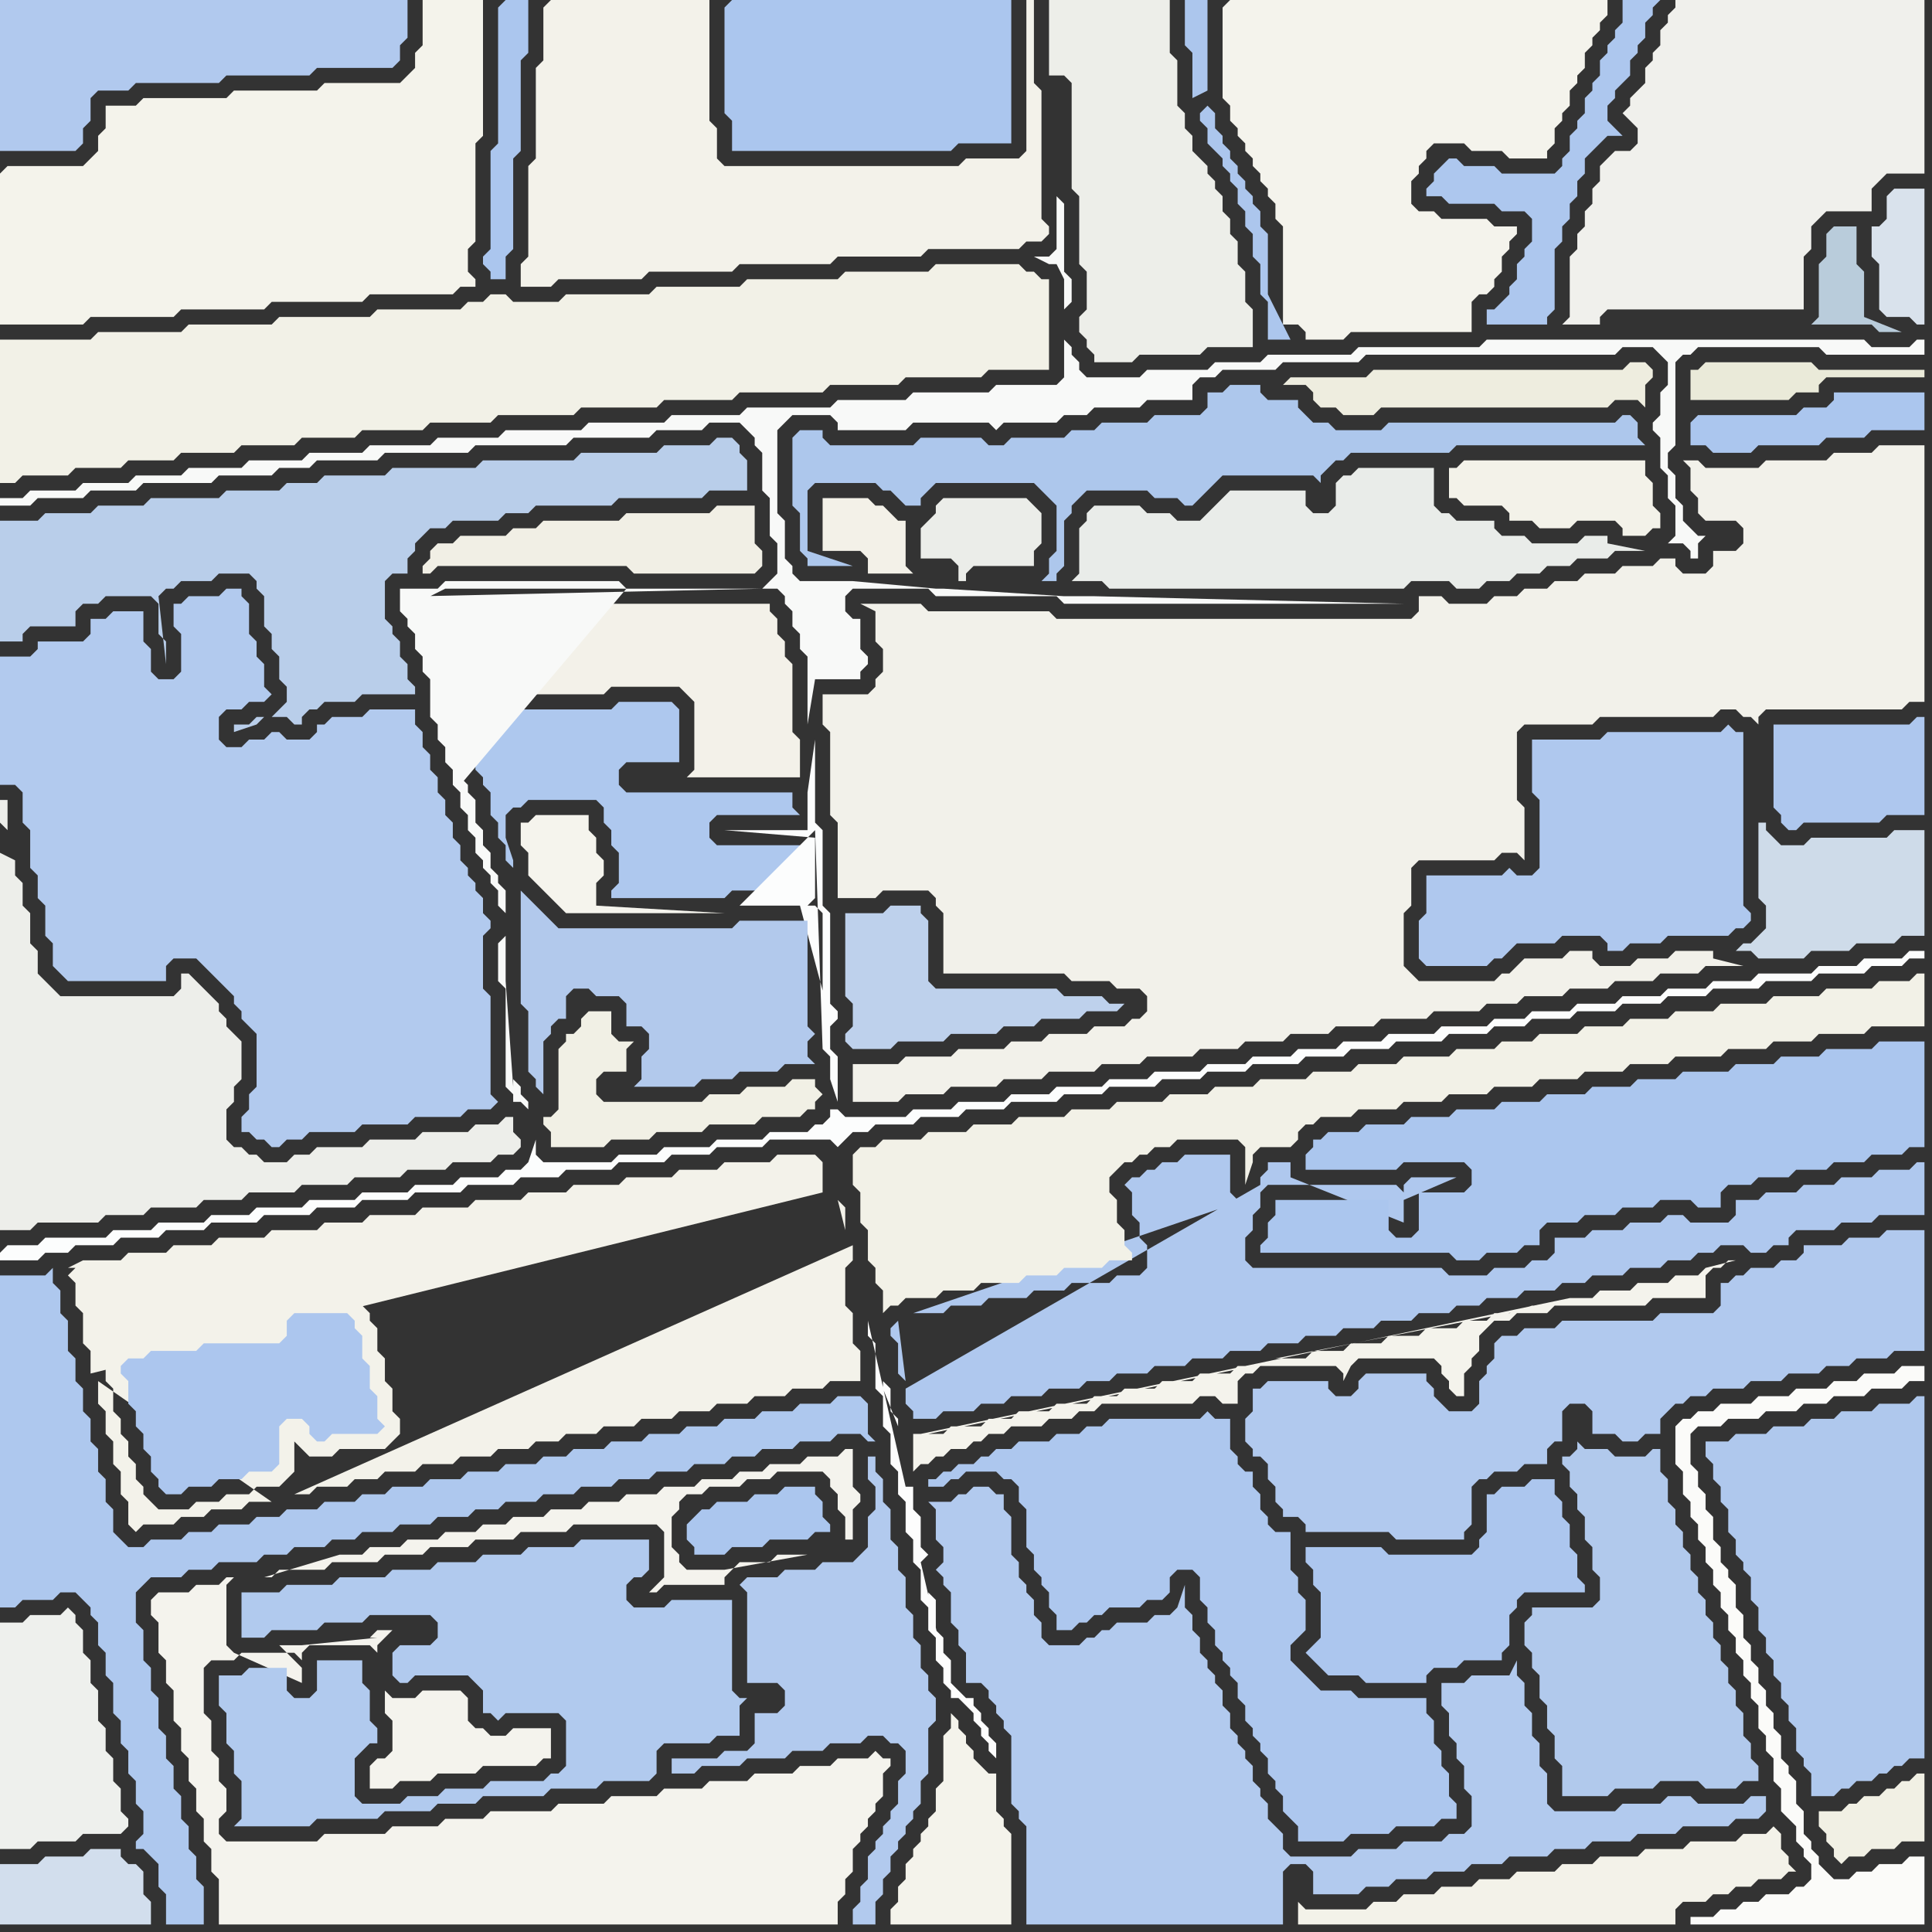 <svg width="256" height="256" xmlns="http://www.w3.org/2000/svg"><rect width="100%" height="100%" fill="#333333" stroke="none"/><script> 
var tempColor;
function hoverPath(evt){
obj = evt.target;
tempColor = obj.getAttribute("fill");
obj.setAttribute("fill","red");
//alert(tempColor);
//obj.setAttribute("stroke","red");}
function recoverPath(evt){
obj = evt.target;
obj.setAttribute("fill", tempColor);
//obj.setAttribute("stroke", tempColor);
}</script><path onmouseover="hoverPath(evt)" onmouseout="recoverPath(evt)" fill="rgb(185,206,234)" d="M  0,72l 0,13 3,0 0,-1 1,-1 6,0 0,-2 1,-1 2,0 1,-1 6,0 1,1 0,4 1,1 0,3 -1,-9 1,-1 1,0 1,-1 4,0 1,-1 4,0 1,1 0,1 1,1 0,4 1,1 0,2 1,1 0,3 1,1 0,2 -1,1 -1,1 2,0 1,1 1,0 0,-1 1,-1 1,0 1,-1 4,0 1,-1 7,0 0,-1 -1,-1 0,-2 -1,-1 0,-2 -1,-1 0,-1 -1,-1 0,-5 1,-1 2,0 0,-2 1,-1 0,-1 1,-1 1,-1 2,0 1,-1 6,0 1,-1 3,0 1,-1 10,0 1,-1 11,0 1,-1 5,0 0,-4 -1,-1 0,-1 -1,-1 -2,0 -1,1 -6,0 -1,1 -10,0 -1,1 -12,0 -1,1 -11,0 -1,1 -8,0 -1,1 -4,0 -1,1 -7,0 -1,1 -9,0 -1,1 -6,0 -1,1 -6,0 -1,1 -5,0 0,3 35,23 -1,0 -1,1 -2,0 0,1 3,-1 1,-1 -35,-23Z"/>
<path onmouseover="hoverPath(evt)" onmouseout="recoverPath(evt)" fill="rgb(175,200,238)" d="M  120,184l 0,2 1,1 0,1 3,0 1,-1 4,0 1,-1 3,0 1,-1 4,0 1,-1 4,0 1,-1 3,0 1,-1 4,0 1,-1 4,0 1,-1 4,0 1,-1 4,0 1,-1 4,0 1,-1 4,0 1,-1 4,0 1,-1 4,0 1,-1 4,0 1,-1 3,0 1,-1 4,0 1,-1 4,0 1,-1 3,0 1,-1 4,0 1,-1 4,0 1,-1 3,0 1,-1 2,0 1,-1 3,0 1,1 2,0 1,-1 2,0 0,-1 1,-1 5,0 1,-1 4,0 1,-1 6,0 0,-7 -1,0 -1,1 -4,0 -1,1 -4,0 -1,1 -4,0 -1,1 -4,0 -1,1 -3,0 0,2 -1,1 -5,0 -1,-1 -2,0 -1,1 -4,0 -1,1 -4,0 -1,1 -4,0 0,2 -1,1 -2,0 -1,1 -4,0 -1,1 -5,0 -1,-1 -25,0 -1,-1 0,-3 1,-1 0,-2 1,-1 0,-2 1,-1 17,0 1,1 0,-1 1,-1 6,0 -7,3 0,3 -15,-6 0,-2 -3,0 0,1 -1,1 0,1 -47,27 0,-1 -1,-1 0,-4 -1,-1 0,-1 1,-1 1,8 0,1 45,-25 -1,0 -1,-1 0,-5 -6,0 -1,1 -2,0 -1,1 -1,0 -1,1 -1,0 -1,1 1,1 0,3 1,1 0,2 1,1 0,3 -1,1 -3,0 -1,1 -5,0 -1,1 -4,0 -1,1 -5,0 -1,1 -4,0 -1,1 -4,0 44,-15 -45,25Z"/>
<path onmouseover="hoverPath(evt)" onmouseout="recoverPath(evt)" fill="rgb(171,198,238)" d="M  224,56l 0,3 2,0 1,1 5,0 1,-1 8,0 1,-1 5,0 1,-1 7,0 0,-5 -12,0 0,1 -1,1 -3,0 -1,1 -13,0 -1,1Z"/>
<path onmouseover="hoverPath(evt)" onmouseout="recoverPath(evt)" fill="rgb(174,200,238)" d="M  0,209l 0,4 2,0 1,-1 4,0 1,-1 2,0 1,1 1,1 0,1 1,1 0,3 1,1 0,3 1,1 0,4 1,1 0,3 1,1 0,3 1,1 0,3 1,1 0,3 -1,1 0,1 1,0 1,1 1,1 0,3 1,1 0,4 5,0 0,-5 -1,-1 0,-3 -1,-1 0,-3 -1,-1 0,-3 -1,-1 0,-3 -1,-1 0,-3 -1,-1 0,-4 -1,-1 0,-3 -1,-1 0,-4 -1,-1 0,-4 1,-1 1,-1 4,0 1,-1 3,0 1,-1 5,0 1,-1 3,0 1,-1 4,0 1,-1 3,0 1,-1 4,0 1,-1 4,0 1,-1 4,0 1,-1 3,0 1,-1 4,0 1,-1 4,0 1,-1 4,0 1,-1 4,0 1,-1 4,0 1,-1 4,0 1,-1 3,0 1,-1 4,0 1,-1 4,0 1,-1 3,0 1,1 1,0 -1,-1 0,-4 -1,-1 -3,0 -1,1 -4,0 -1,1 -4,0 -1,1 -4,0 -1,1 -4,0 -1,1 -4,0 -1,1 -4,0 -1,1 -4,0 -1,1 -3,0 -1,1 -4,0 -1,1 -4,0 -1,1 -4,0 -1,1 -4,0 -1,1 -3,0 -1,1 -4,0 -1,1 -4,0 -1,1 -3,0 -1,1 -4,0 -1,1 -3,0 -1,1 -4,0 -1,1 -2,0 -1,-1 -1,-1 0,-3 -1,-1 0,-3 -1,-1 0,-3 -1,-1 0,-3 -1,-1 0,-3 -1,-1 0,-3 -1,-1 0,-4 -1,-1 0,-3 -1,-1 0,-2 -1,1 -6,0Z"/>
<path onmouseover="hoverPath(evt)" onmouseout="recoverPath(evt)" fill="rgb(241,239,229)" d="M  57,73l 0,1 -1,1 0,1 1,0 1,-1 25,0 1,1 16,0 1,-1 0,-2 -1,-1 0,-5 -5,0 -1,1 -11,0 -1,1 -10,0 -1,1 -3,0 -1,1 -6,0 -1,1 -2,0 -1,1Z"/>
<path onmouseover="hoverPath(evt)" onmouseout="recoverPath(evt)" fill="rgb(171,198,238)" d="M  66,1l 0,18 -1,1 0,13 -1,1 0,1 1,1 0,1 2,0 0,-3 1,-1 0,-12 1,-1 0,-12 1,-1 0,-7 -3,0 -1,1Z"/>
<path onmouseover="hoverPath(evt)" onmouseout="recoverPath(evt)" fill="rgb(243,242,234)" d="M  72,1l 0,7 -1,1 0,12 -1,1 0,12 -1,1 0,3 4,0 1,-1 11,0 1,-1 11,0 1,-1 12,0 1,-1 11,0 1,-1 12,0 1,-1 2,0 1,-1 0,-1 -1,-1 0,-17 -1,-1 0,-11 -1,0 0,20 -1,1 -7,0 -1,1 -31,0 -1,-1 0,-4 -1,-1 0,-16 -21,0 -1,1Z"/>
<path onmouseover="hoverPath(evt)" onmouseout="recoverPath(evt)" fill="rgb(171,198,238)" d="M  92,201l 0,0 -1,1 0,2 1,1 0,1 4,0 1,-1 4,0 1,-1 5,0 1,-1 2,0 0,-1 -1,-1 0,-2 -1,-1 0,-1 -4,0 -1,1 -3,0 -1,1 -4,0 -1,1 -1,0 -1,1Z"/>
<path onmouseover="hoverPath(evt)" onmouseout="recoverPath(evt)" fill="rgb(171,198,238)" d="M  96,1l 0,14 1,1 0,4 29,0 1,-1 7,0 0,-19 -37,0 -1,1Z"/>
<path onmouseover="hoverPath(evt)" onmouseout="recoverPath(evt)" fill="rgb(237,238,233)" d="M  142,0l -3,0 0,10 2,0 1,1 0,14 1,1 0,9 1,1 0,5 -1,1 0,2 1,1 0,1 1,1 0,1 5,0 1,-1 8,0 1,-1 6,0 0,-5 -1,-1 0,-4 -1,-1 0,-3 -1,-1 0,-2 -1,-1 0,-2 -1,-1 0,-1 -1,-1 0,-1 -1,-1 -1,-1 0,-2 -1,-1 0,-2 -1,-1 0,-6 -1,-1 0,-7Z"/>
<path onmouseover="hoverPath(evt)" onmouseout="recoverPath(evt)" fill="rgb(244,243,236)" d="M  162,1l 0,12 1,1 0,2 1,1 0,1 1,1 0,1 1,1 0,1 1,1 0,1 1,1 0,1 1,1 0,2 1,1 0,13 2,0 1,1 0,1 5,0 1,-1 16,0 0,-4 1,-1 1,0 1,-1 0,-1 1,-1 0,-2 1,-1 0,-1 1,-1 0,-1 -3,0 -1,-1 -6,0 -1,-1 -2,0 -1,-1 0,-3 1,-1 0,-1 1,-1 0,-1 1,-1 4,0 1,1 4,0 1,1 5,0 0,-1 1,-1 0,-2 1,-1 0,-1 1,-1 0,-2 1,-1 0,-1 1,-1 0,-2 1,-1 0,-1 1,-1 0,-1 1,-1 0,-2 -50,0 -1,1Z"/>
<path onmouseover="hoverPath(evt)" onmouseout="recoverPath(evt)" fill="rgb(177,201,238)" d="M  231,169l -1,0 -1,1 -1,0 0,3 -1,1 -7,0 -1,1 -12,0 -1,1 -4,0 -1,1 -2,0 -1,1 0,2 -1,1 0,1 -1,1 0,3 -1,1 -3,0 -1,-1 -1,-1 0,-1 -1,-1 0,-1 -8,0 -1,1 0,1 -1,1 -2,0 -1,-1 0,-1 -8,0 -1,1 -1,0 0,3 -1,1 0,3 1,1 0,1 1,0 1,1 0,2 1,1 0,2 1,1 0,1 2,0 1,1 0,1 11,0 1,1 9,0 0,-1 1,-1 0,-5 1,-1 1,0 1,-1 3,0 1,-1 3,0 0,-2 1,-1 1,0 0,-4 1,-1 2,0 1,1 0,3 3,0 1,1 2,0 1,-1 2,0 0,-2 1,-1 1,-1 1,0 1,-1 2,0 1,-1 4,0 1,-1 4,0 1,-1 4,0 1,-1 3,0 1,-1 4,0 1,-1 4,0 0,-16 -5,0 -1,1 -4,0 -1,1 -5,0 0,1 -1,1 -2,0 -1,1 -3,0 -1,1Z"/>
<path onmouseover="hoverPath(evt)" onmouseout="recoverPath(evt)" fill="rgb(217,226,236)" d="M  251,25l -1,1 0,3 -1,1 -1,0 0,4 1,1 0,6 1,1 3,0 1,1 1,0 0,-18Z"/>
<path onmouseover="hoverPath(evt)" onmouseout="recoverPath(evt)" fill="rgb(175,200,237)" d="M  255,199l 0,-14 -1,0 -1,1 -4,0 -1,1 -4,0 -1,1 -3,0 -1,1 -4,0 -1,1 -4,0 -1,1 -3,0 0,2 1,1 0,2 1,1 0,2 1,1 0,3 1,1 0,2 1,1 0,1 1,1 0,3 1,1 0,3 1,1 0,2 1,1 0,2 1,1 0,2 1,1 0,2 1,1 0,3 1,1 0,1 1,1 0,3 3,0 1,-1 1,0 1,-1 2,0 1,-1 1,0 1,-1 1,0 1,-1 2,0Z"/>
<path onmouseover="hoverPath(evt)" onmouseout="recoverPath(evt)" fill="rgb(242,241,231)" d="M  0,50l 0,14 2,0 1,-1 6,0 1,-1 6,0 1,-1 6,0 1,-1 7,0 1,-1 7,0 1,-1 7,0 1,-1 8,0 1,-1 8,0 1,-1 10,0 1,-1 10,0 1,-1 9,0 1,-1 11,0 1,-1 9,0 1,-1 10,0 1,-1 8,0 0,-12 -1,0 -1,-1 -1,0 -1,-1 -11,0 -1,1 -11,0 -1,1 -12,0 -1,1 -11,0 -1,1 -11,0 -1,1 -6,0 -1,-1 -2,0 -1,1 -2,0 -1,1 -11,0 -1,1 -12,0 -1,1 -11,0 -1,1 -11,0 -1,1 -12,0Z"/>
<path onmouseover="hoverPath(evt)" onmouseout="recoverPath(evt)" fill="rgb(238,240,237)" d="M  0,242l 0,3 4,0 1,-1 5,0 1,-1 5,0 1,-1 0,-1 -1,-1 0,-3 -1,-1 0,-3 -1,-1 0,-3 -1,-1 0,-4 -1,-1 0,-3 -1,-1 0,-3 -1,-1 0,-1 -1,-1 -1,1 -4,0 -1,1 -3,0Z"/>
<path onmouseover="hoverPath(evt)" onmouseout="recoverPath(evt)" fill="rgb(244,243,237)" d="M  49,234l 0,3 3,0 1,-1 4,0 1,-1 5,0 1,-1 7,0 1,-1 1,0 0,-4 -5,0 -1,1 -2,0 -1,-1 -1,0 -1,-1 0,-3 -1,-1 -5,0 -1,1 -3,0 -1,-1 0,3 1,1 0,4 -1,1 -1,0 -1,1Z"/>
<path onmouseover="hoverPath(evt)" onmouseout="recoverPath(evt)" fill="rgb(243,241,233)" d="M  61,82l 0,1 1,1 0,1 1,1 0,1 1,1 0,4 -1,1 4,0 1,-1 12,0 1,-1 9,0 1,1 1,1 0,9 -1,1 15,0 0,-5 -1,-1 0,-9 -1,-1 0,-2 -1,-1 0,-2 -1,-1 0,-1 -30,0 -1,-1 -10,0 -1,1 0,1 1,1Z"/>
<path onmouseover="hoverPath(evt)" onmouseout="recoverPath(evt)" fill="rgb(174,200,238)" d="M  82,114l 0,3 -1,1 0,1 15,0 1,-1 9,0 0,-6 -11,0 -1,-1 0,-2 1,-1 11,0 -1,-1 0,-2 -22,0 -1,-1 0,-2 1,-1 7,0 0,-7 -1,-1 -7,0 -1,1 -12,0 -1,1 -6,0 -1,-1 0,2 1,1 0,2 1,1 0,2 1,1 0,1 1,1 0,3 1,1 0,2 1,1 0,2 1,1 0,-1 -1,-3 0,-3 1,-1 1,0 1,-1 9,0 1,1 0,2 1,1 0,2 1,1 0,1 -21,-21 0,-1 1,-1 0,-2 -1,-1 0,-1 -1,-1 0,-1 -1,-1 0,-1 -1,-1 0,-2 -1,1 0,2 1,1 0,3 1,1 0,2 1,1 0,1 1,1 21,21Z"/>
<path onmouseover="hoverPath(evt)" onmouseout="recoverPath(evt)" fill="rgb(242,241,231)" d="M  114,152l -1,1 0,4 1,1 0,4 1,1 0,4 1,1 0,2 1,1 0,3 1,-1 1,0 1,-1 4,0 1,-1 4,0 1,-1 5,0 1,-1 4,0 1,-1 5,0 1,-1 3,0 0,-1 -1,-1 0,-2 -1,-1 0,-3 -1,-1 0,-2 1,-1 1,-1 1,0 1,-1 1,0 1,-1 2,0 1,-1 8,0 1,1 0,5 1,-3 0,-1 1,-1 4,0 1,-1 0,-1 1,-1 1,0 1,-1 4,0 1,-1 5,0 1,-1 5,0 1,-1 5,0 1,-1 5,0 1,-1 5,0 1,-1 5,0 1,-1 5,0 1,-1 6,0 1,-1 5,0 1,-1 5,0 1,-1 6,0 1,-1 7,0 0,-7 -1,0 -1,1 -4,0 -1,1 -6,0 -1,1 -6,0 -1,1 -6,0 -1,1 -5,0 -1,1 -5,0 -1,1 -5,0 -1,1 -5,0 -1,1 -4,0 -1,1 -5,0 -1,1 -6,0 -1,1 -5,0 -1,1 -5,0 -1,1 -6,0 -1,1 -5,0 -1,1 -5,0 -1,1 -6,0 -1,1 -5,0 -1,1 -6,0 -1,1 -5,0 -1,1 -5,0 -1,1 -5,0 -1,1Z"/>
<path onmouseover="hoverPath(evt)" onmouseout="recoverPath(evt)" fill="rgb(234,234,217)" d="M  225,49l -1,0 0,4 13,0 1,-1 3,0 0,-1 1,-1 13,0 0,-1 -14,0 -1,-1 -14,0 -1,1Z"/>
<path onmouseover="hoverPath(evt)" onmouseout="recoverPath(evt)" fill="rgb(185,204,219)" d="M  240,43l 8,0 1,1 3,0 -5,-2 0,-6 -1,-1 0,-5 -3,0 -1,1 0,3 -1,1 0,7 -1,1Z"/>
<path onmouseover="hoverPath(evt)" onmouseout="recoverPath(evt)" fill="rgb(244,243,237)" d="M  20,212l 0,2 1,1 0,4 1,1 0,3 1,1 0,4 1,1 0,3 1,1 0,3 1,1 0,3 1,1 0,3 1,1 0,3 1,1 0,6 82,0 0,-3 1,-1 0,-2 1,-1 0,-3 1,-1 0,-1 1,-1 0,-1 1,-1 0,-1 1,-1 0,-3 1,-1 0,-1 -1,0 -1,-1 -1,1 -4,0 -1,1 -4,0 -1,1 -5,0 -1,1 -5,0 -1,1 -5,0 -1,1 -6,0 -1,1 -6,0 -1,1 -8,0 -1,1 -5,0 -1,1 -6,0 -1,1 -8,0 -1,1 -12,0 -1,-1 0,-2 1,-1 0,-3 -1,-1 0,-3 -1,-1 0,-4 -1,-1 0,-6 1,-1 3,0 1,-1 7,0 1,1 0,-1 1,-1 8,0 1,1 0,-1 1,-1 1,-1 -2,0 -1,1 1,0 -10,1 -3,0 3,3 0,2 -9,-4 0,0 -1,-1 0,-8 1,-1 -1,0 -1,1 -3,0 -1,1 -4,0 -1,1 15,-3 1,0 1,-1 6,0 1,-1 6,0 1,-1 5,0 1,-1 5,0 1,-1 5,0 1,-1 6,0 1,-1 11,0 1,1 0,6 -1,1 -1,1 1,0 1,-1 8,0 0,-1 1,-1 1,-1 4,0 1,-1 4,0 -11,2 -5,0 -1,-1 0,-1 -1,-1 0,-4 1,-1 0,-1 1,-1 2,0 1,-1 4,0 1,-1 3,0 1,-1 6,0 1,1 0,1 1,1 0,2 1,1 0,3 1,0 0,-4 1,-1 0,-1 -1,-1 0,-5 -1,0 -1,1 -4,0 -1,1 -4,0 -1,1 -3,0 -1,1 -4,0 -1,1 -4,0 -1,1 -4,0 -1,1 -4,0 -1,1 -4,0 -1,1 -4,0 -1,1 -3,0 -1,1 -4,0 -1,1 -4,0 -1,1 -4,0 -1,1 -3,0 -10,3 -15,3 92,-7 -92,7 23,-5 0,0 -23,5Z"/>
<path onmouseover="hoverPath(evt)" onmouseout="recoverPath(evt)" fill="rgb(173,199,236)" d="M  105,60l 0,7 1,1 0,5 1,1 0,1 6,0 -6,-2 0,-8 1,-1 8,0 1,1 1,0 1,1 1,1 2,0 0,-1 1,-1 1,-1 13,0 1,1 1,1 1,1 0,6 -1,1 0,2 -1,1 2,0 0,-1 1,-1 0,-6 1,-1 0,-1 1,-1 1,-1 8,0 1,1 3,0 1,1 1,0 1,-1 1,-1 1,-1 1,-1 12,0 1,1 0,-1 1,-1 1,-1 1,0 1,-1 13,0 1,-1 25,0 -1,-1 0,-2 -1,-1 -1,0 -1,1 -30,0 -1,1 -6,0 -1,-1 -2,0 -1,-1 -1,-1 0,-1 -4,0 -1,-1 0,-1 -4,0 -1,1 -2,0 0,2 -1,1 -6,0 -1,1 -6,0 -1,1 -3,0 -1,1 -7,0 -1,1 -2,0 -1,-1 -8,0 -1,1 -11,0 -1,-1 0,-1 -3,0 -1,1Z"/>
<path onmouseover="hoverPath(evt)" onmouseout="recoverPath(evt)" fill="rgb(243,241,232)" d="M  121,76l 0,0 -1,-1 0,-6 -1,0 -1,-1 -1,-1 -1,0 -1,-1 -6,0 0,7 5,0 1,1 0,2Z"/>
<path onmouseover="hoverPath(evt)" onmouseout="recoverPath(evt)" fill="rgb(190,209,236)" d="M  124,131l 0,0 -1,-1 0,-8 -1,-1 0,-1 -4,0 -1,1 -5,0 0,11 1,1 0,3 -1,1 0,1 1,1 5,0 1,-1 6,0 1,-1 6,0 1,-1 4,0 1,-1 5,0 1,-1 4,0 1,-1 -2,0 -1,-1 -5,0 -1,-1Z"/>
<path onmouseover="hoverPath(evt)" onmouseout="recoverPath(evt)" fill="rgb(233,236,233)" d="M  149,67l -4,0 -1,1 0,1 -1,1 0,6 -1,1 4,0 1,1 39,0 1,-1 5,0 1,1 3,0 1,-1 3,0 1,-1 3,0 1,-1 3,0 1,-1 4,0 1,-1 4,0 -5,-1 0,-1 -3,0 -1,1 -6,0 -1,-1 -3,0 -1,-1 0,-1 -5,0 -1,-1 -1,0 -1,-1 0,-5 -10,0 -1,1 -1,0 -1,1 0,3 -1,1 -2,0 -1,-1 0,-2 -10,0 -1,1 0,0 -1,1 -1,1 -1,1 -3,0 -1,-1 -3,0 -1,-1Z"/>
<path onmouseover="hoverPath(evt)" onmouseout="recoverPath(evt)" fill="rgb(238,237,223)" d="M  174,52l 0,1 1,1 2,0 1,1 4,0 1,-1 30,0 1,-1 3,0 1,1 0,-3 1,-1 0,-1 -1,-1 -2,0 -1,1 -33,0 -1,1 -10,0 -1,1 3,0 1,1Z"/>
<path onmouseover="hoverPath(evt)" onmouseout="recoverPath(evt)" fill="rgb(241,240,228)" d="M  242,244l 0,0 1,1 0,1 1,1 1,-1 2,0 1,-1 3,0 1,-1 3,0 0,-9 -1,0 -1,1 -1,0 -1,1 -1,0 -1,1 -2,0 -1,1 -1,0 -1,1 -3,0 0,2 1,1Z"/>
<path onmouseover="hoverPath(evt)" onmouseout="recoverPath(evt)" fill="rgb(245,244,237)" d="M  70,109l -1,0 0,3 1,1 0,3 1,1 1,1 1,1 1,1 1,1 21,0 -17,-1 0,-3 1,-1 0,-2 -1,-1 0,-2 -1,-1 0,-2 -7,0 -1,1Z"/>
<path onmouseover="hoverPath(evt)" onmouseout="recoverPath(evt)" fill="rgb(177,202,238)" d="M  75,229l 0,5 -1,1 -1,0 -1,1 -7,0 -1,1 -5,0 -1,1 -4,0 -1,1 -5,0 -1,-1 0,-5 1,-1 1,-1 1,0 0,-2 -1,-1 0,-4 -1,-1 0,-3 -6,0 0,4 -1,1 -2,0 -1,-1 0,-3 -5,0 -1,1 -3,0 0,4 1,1 0,4 1,1 0,3 1,1 0,5 -1,1 10,0 1,-1 8,0 1,-1 6,0 1,-1 5,0 1,-1 8,0 1,-1 6,0 1,-1 6,0 1,-1 0,-3 1,-1 6,0 1,-1 3,0 0,-4 1,-1 -1,0 -1,-1 0,-12 -8,0 -1,1 -4,0 -1,-1 0,-2 1,-1 1,0 1,-1 0,-4 -9,0 -1,1 -6,0 -1,1 -5,0 -1,1 -5,0 -1,1 -5,0 -1,1 -6,0 -1,1 -6,0 -1,1 -5,0 0,6 3,0 1,-1 6,0 1,-1 5,0 1,-1 8,0 1,1 0,2 -1,1 -4,0 -1,1 0,3 1,1 1,0 1,-1 7,0 1,1 1,1 0,3 1,0 1,1 1,-1 7,0 1,1Z"/>
<path onmouseover="hoverPath(evt)" onmouseout="recoverPath(evt)" fill="rgb(178,202,238)" d="M  136,245l 0,10 34,0 0,-7 1,-1 2,0 1,1 0,3 6,0 1,-1 3,0 1,-1 4,0 1,-1 4,0 1,-1 4,0 1,-1 5,0 1,-1 4,0 1,-1 5,0 1,-1 5,0 1,-1 6,0 1,-1 3,0 1,-1 0,-2 -2,0 -1,1 -6,0 -1,-1 -3,0 -1,1 -5,0 -1,1 -8,0 -1,-1 0,-4 -1,-1 0,-3 -1,-1 0,-3 -1,-1 0,-3 -1,-1 0,-2 -1,2 -5,0 -1,1 -3,0 0,3 1,1 0,3 1,1 0,2 1,1 0,3 1,1 0,4 -1,1 -2,0 -1,1 -5,0 -1,1 -5,0 -1,1 -8,0 -1,-1 0,-2 -1,-1 -1,-1 0,-2 -1,-1 0,-1 -1,-1 0,-2 -1,-1 0,-1 -1,-1 0,-1 -1,-1 0,-2 -1,-1 0,-2 -1,-1 0,-1 -1,-1 0,-1 -1,-1 0,-2 -1,-1 0,-2 -1,-1 0,-3 -1,3 0,0 -1,1 -2,0 -1,1 -4,0 -1,1 -1,0 -1,1 -1,0 -1,1 -4,0 -1,-1 0,-2 -1,-1 0,-2 -1,-1 0,-1 -1,-1 0,-2 -1,-1 0,-5 -1,-1 0,-2 -1,0 -1,-1 -2,0 -1,1 -1,0 -1,1 -3,0 1,1 0,4 1,1 0,2 -1,1 1,1 0,1 1,1 0,4 1,1 0,2 1,1 0,4 2,0 1,1 0,1 1,1 0,1 1,1 0,1 1,1 0,9 1,1 0,1 1,1Z"/>
<path onmouseover="hoverPath(evt)" onmouseout="recoverPath(evt)" fill="rgb(173,199,238)" d="M  139,191l -4,0 -1,1 -2,0 -1,1 -1,0 -1,1 -2,0 -1,1 -1,0 -1,1 -1,0 0,1 2,0 1,-1 1,0 1,-1 4,0 1,1 1,0 1,1 0,2 1,1 0,5 1,1 0,2 1,1 0,1 1,1 0,2 1,1 0,2 2,0 1,-1 1,0 1,-1 1,0 1,-1 4,0 1,-1 2,0 1,-1 0,-2 1,-1 2,0 1,1 0,3 1,1 0,2 1,1 0,2 1,1 0,1 1,1 0,1 1,1 0,2 1,1 0,2 1,1 0,1 1,1 0,1 1,1 0,2 1,1 0,1 1,1 0,2 1,1 1,1 0,2 6,0 1,-1 5,0 1,-1 5,0 1,-1 2,0 0,-2 -1,-1 0,-3 -1,-1 0,-2 -1,-1 0,-3 -1,-1 0,-2 -9,0 -1,-1 -4,0 -1,-1 -1,-1 -1,-1 -1,-1 0,-2 1,-1 1,-1 0,-4 -1,-1 0,-2 -1,-1 0,-5 -2,0 -1,-1 0,-1 -1,-1 0,-2 -1,-1 0,-2 -1,0 -1,-1 0,-1 -1,-1 0,-4 -2,0 -1,-1 -1,1 -12,0 -1,1 -2,0 -1,1 -3,0 -1,1Z"/>
<path onmouseover="hoverPath(evt)" onmouseout="recoverPath(evt)" fill="rgb(240,240,236)" d="M  213,21l 0,0 -1,1 0,2 -1,1 0,2 -1,1 0,2 -1,1 0,2 -1,1 0,8 -1,1 5,0 0,-1 1,-1 26,0 0,-7 1,-1 0,-3 1,-1 1,-1 6,0 0,-3 1,-1 1,-1 5,0 0,-23 -33,0 0,1 -1,1 0,1 -1,1 0,2 -1,1 0,1 -1,1 0,2 -1,1 -1,1 0,1 -1,1 1,1 1,1 0,2 -1,1 -2,0 -1,1Z"/>
<path onmouseover="hoverPath(evt)" onmouseout="recoverPath(evt)" fill="rgb(237,238,234)" d="M  1,110l 0,-4 -1,0 0,3 1,1 -1,3 0,50 4,0 1,-1 8,0 1,-1 5,0 1,-1 6,0 1,-1 5,0 1,-1 6,0 1,-1 6,0 1,-1 6,0 1,-1 5,0 1,-1 5,0 1,-1 2,0 1,-1 0,-1 -1,-1 0,-2 -1,0 -1,1 -3,0 -1,1 -6,0 -1,1 -6,0 -1,1 -6,0 -1,1 -2,0 -1,1 -3,0 -1,-1 -1,0 -1,-1 -1,0 -1,-1 0,-4 1,-1 0,-2 1,-1 0,-5 -1,-1 -1,-1 0,-1 -1,-1 0,-1 -1,-1 -1,-1 -1,-1 -1,-1 -1,0 0,2 -1,1 -15,0 -1,-1 -1,-1 -1,-1 0,-3 -1,-1 0,-4 -1,-1 0,-3 -1,-1 0,-2 -2,-1 1,-3Z"/>
<path onmouseover="hoverPath(evt)" onmouseout="recoverPath(evt)" fill="rgb(252,253,253)" d="M  0,166l 0,1 5,0 1,-1 3,0 1,-1 5,0 1,-1 5,0 1,-1 5,0 1,-1 6,0 1,-1 6,0 1,-1 5,0 1,-1 6,0 1,-1 6,0 1,-1 6,0 1,-1 5,0 1,-1 6,0 1,-1 6,0 1,-1 5,0 1,-1 6,0 1,-1 8,0 1,1 0,0 1,-1 1,-1 2,0 1,-1 5,0 1,-1 5,0 1,-1 5,0 1,-1 6,0 1,-1 5,0 1,-1 6,0 1,-1 5,0 1,-1 5,0 1,-1 6,0 1,-1 5,0 1,-1 5,0 1,-1 6,0 1,-1 5,0 1,-1 4,0 1,-1 5,0 1,-1 5,0 1,-1 5,0 1,-1 5,0 1,-1 6,0 1,-1 6,0 1,-1 6,0 1,-1 4,0 1,-1 2,0 0,-1 -2,0 -1,1 -5,0 -1,1 -5,0 -1,1 -7,0 -1,1 -5,0 -1,1 -5,0 -1,1 -5,0 -1,1 -5,0 -1,1 -5,0 -1,1 -4,0 -1,1 -6,0 -1,1 -6,0 -1,1 -5,0 -1,1 -5,0 -1,1 -5,0 -1,1 -5,0 -1,1 -6,0 -1,1 -5,0 -1,1 -6,0 -1,1 -5,0 -1,1 -6,0 -1,1 -5,0 -1,1 -8,0 -1,-1 -1,0 0,1 -1,1 -1,0 -1,1 -5,0 -1,1 -6,0 -1,1 -6,0 -1,1 -5,0 -1,1 -9,0 -1,-1 0,-2 -1,3 0,0 -1,1 -2,0 -1,1 -5,0 -1,1 -5,0 -1,1 -6,0 -1,1 -6,0 -1,1 -6,0 -1,1 -5,0 -1,1 -6,0 -1,1 -5,0 -1,1 -8,0 -1,1 -4,0 -1,1 111,-20 0,-6 -1,-1 0,-3 1,-1 0,-1 -1,-1 0,-12 -1,-1 0,-10 -1,-1 0,-11 -1,7 0,5 -11,0 12,1 0,8 -1,1 1,0 1,1 0,14 1,0 -4,-15 -8,0 10,-10 1,29 1,1 0,3 1,3 -111,20Z"/>
<path onmouseover="hoverPath(evt)" onmouseout="recoverPath(evt)" fill="rgb(243,242,234)" d="M  33,198l -3,0 -1,1 -3,0 -1,1 -4,0 -1,-1 -1,-1 0,-1 -1,-1 0,-2 -1,-1 0,-2 -1,-1 0,-2 -1,-1 0,-3 -1,-1 0,-3 1,-1 1,-1 2,0 1,-1 6,0 1,-1 10,0 0,-2 1,-1 1,-1 9,0 1,1 1,1 0,1 1,1 0,3 1,1 0,3 1,1 0,3 1,1 0,2 -1,1 -1,1 -6,0 -1,1 -3,0 -1,-1 -1,-1 0,4 -1,1 -1,1 -3,0 -1,1 -20,-15 0,3 1,1 0,3 1,1 0,3 1,1 0,3 1,1 0,3 1,1 1,-1 4,0 1,-1 3,0 1,-1 4,0 1,-1 3,0 -23,-16 20,15 -21,-16 0,-3 -1,-1 0,-4 -1,-1 0,-3 -1,-1 1,-1 -1,0 2,-1 5,0 1,-1 5,0 1,-1 5,0 1,-1 6,0 1,-1 6,0 1,-1 5,0 1,-1 6,0 1,-1 6,0 1,-1 6,0 1,-1 5,0 1,-1 6,0 1,-1 6,0 1,-1 5,0 1,-1 6,0 1,-1 5,0 1,1 0,4 -97,24 21,16 77,-39 -77,39 78,-39 0,0 1,1 0,3 -1,-4 -78,39 8,0 1,-1 4,0 1,-1 3,0 1,-1 4,0 1,-1 4,0 1,-1 4,0 1,-1 4,0 1,-1 3,0 1,-1 4,0 1,-1 4,0 1,-1 4,0 1,-1 4,0 1,-1 4,0 1,-1 4,0 1,-1 4,0 1,-1 4,0 0,-4 -1,-1 0,-4 -1,-1 0,-5 1,-1 0,-2 -74,33Z"/>
<path onmouseover="hoverPath(evt)" onmouseout="recoverPath(evt)" fill="rgb(178,202,238)" d="M  31,132l 0,1 1,1 0,1 1,1 1,1 0,7 -1,1 0,2 -1,1 0,2 1,0 1,1 1,0 1,1 1,0 1,-1 2,0 1,-1 6,0 1,-1 6,0 1,-1 6,0 1,-1 3,0 1,-1 -1,-1 0,-13 -1,-1 0,-7 1,-1 0,-1 -1,-1 0,-2 -1,-1 0,-1 -1,-1 0,-1 -1,-1 0,-2 -1,-1 0,-2 -1,-1 0,-2 -1,-1 0,-2 -1,-1 0,-2 -1,-1 0,-2 -1,-1 0,-2 -6,0 -1,1 -4,0 -1,1 -1,0 0,1 -1,1 -3,0 -1,-1 -1,0 -1,1 -2,0 -1,1 -2,0 -1,-1 0,-3 1,-1 2,0 1,-1 2,0 1,-1 -1,-1 0,-3 -1,-1 0,-2 -1,-1 0,-4 -1,-1 0,-1 -2,0 -1,1 -4,0 -1,1 -1,0 0,3 1,1 0,5 -1,1 -2,0 -1,-1 0,-3 -1,-1 0,-4 -4,0 -1,1 -2,0 0,2 -1,1 -6,0 0,1 -1,1 -4,0 0,17 2,0 1,1 0,4 1,1 0,5 1,1 0,3 1,1 0,4 1,1 0,3 1,1 1,1 13,0 0,-2 1,-1 3,0 1,1 1,1 1,1 1,1 1,1Z"/>
<path onmouseover="hoverPath(evt)" onmouseout="recoverPath(evt)" fill="rgb(248,249,248)" d="M  101,78l 2,0 1,1 0,1 1,1 0,2 1,1 0,2 1,1 0,9 1,-6 6,0 0,-1 1,-1 0,-1 -1,-1 0,-4 -1,0 -1,-1 0,-2 1,-1 10,0 1,1 16,0 1,1 45,0 -41,-1 -4,0 -16,-1 -1,0 -11,-1 -7,0 -1,-1 0,-1 -1,-1 0,-5 -1,-1 0,-11 1,-1 1,-1 5,0 1,1 0,1 9,0 1,-1 10,0 1,1 1,-1 7,0 1,-1 3,0 1,-1 6,0 1,-1 6,0 0,-2 1,-1 2,0 1,-1 7,0 1,-1 10,0 1,-1 33,0 1,-1 4,0 1,1 1,1 0,3 -1,1 0,3 -1,1 0,1 1,1 0,4 1,1 0,3 1,1 0,4 -1,1 2,0 1,1 0,1 1,0 0,-2 1,-1 -1,0 -1,-1 0,0 -1,-1 0,-2 -1,-1 0,-3 -1,-1 0,-2 1,-1 0,-11 1,-1 1,0 1,-1 16,0 1,1 13,0 0,-2 -1,0 -1,1 -5,0 -1,-1 -50,0 -1,1 -16,0 -1,1 -11,0 -1,1 -6,0 -1,1 -8,0 -1,1 -7,0 -1,-1 0,-1 -1,-1 0,-1 -1,-1 0,-4 1,-1 0,-3 -1,-1 0,-9 -1,-1 0,7 -1,1 -2,0 2,1 1,0 1,2 0,13 -1,1 -8,0 -1,1 -10,0 -1,1 -9,0 -1,1 -11,0 -1,1 -9,0 -1,1 -10,0 -1,1 -10,0 -1,1 -8,0 -1,1 -8,0 -1,1 -7,0 -1,1 -7,0 -1,1 -7,0 -1,1 -6,0 -1,1 -6,0 -1,1 -6,0 -1,1 -3,0 0,1 4,0 1,-1 6,0 1,-1 6,0 1,-1 9,0 1,-1 7,0 1,-1 4,0 1,-1 8,0 1,-1 11,0 1,-1 12,0 1,-1 10,0 1,-1 6,0 1,-1 4,0 1,1 1,1 0,1 1,1 0,5 1,1 0,5 1,1 0,4 -1,1 -1,1 -18,0 -1,-1 -23,0 -1,1 -5,0 0,3 1,1 0,1 1,1 0,2 1,1 0,2 1,1 0,5 1,1 0,2 1,1 0,2 1,1 0,2 1,1 0,2 1,1 0,2 1,1 0,2 1,1 0,1 1,1 0,1 1,1 0,2 1,1 0,3 -1,1 0,5 1,1 0,13 1,1 0,1 1,0 1,1 0,-1 -1,-1 0,-1 -1,-1 0,1 -1,-14 0,-12 -1,-1 0,-1 -1,-1 0,-2 -1,-1 0,-2 -1,-1 0,-3 -1,-1 0,-1 -1,-1 0,-2 -1,-1 0,-2 -1,-1 0,-2 -1,-1 0,1 1,3 1,3 1,3 22,-26 18,0 -45,1 -1,1 4,-2Z"/>
<path onmouseover="hoverPath(evt)" onmouseout="recoverPath(evt)" fill="rgb(242,241,234)" d="M  114,141l -1,0 0,5 6,0 1,-1 5,0 1,-1 6,0 1,-1 5,0 1,-1 6,0 1,-1 5,0 1,-1 6,0 1,-1 5,0 1,-1 5,0 1,-1 5,0 1,-1 5,0 1,-1 6,0 1,-1 6,0 1,-1 4,0 1,-1 5,0 1,-1 5,0 1,-1 5,0 1,-1 5,0 1,-1 5,0 -4,-1 0,-1 -5,0 -1,1 -4,0 -1,1 -4,0 -1,-1 0,-1 -3,0 -1,1 -5,0 -1,1 -1,1 -1,0 -1,1 -10,0 -1,-1 -1,-1 0,-7 1,-1 0,-5 1,-1 10,0 1,-1 2,0 1,1 0,-7 -1,-1 0,-9 1,-1 9,0 1,-1 15,0 1,-1 2,0 1,1 1,0 1,1 0,-1 1,-1 18,0 1,-1 2,0 0,-34 -6,0 -1,1 -5,0 -1,1 -8,0 -1,1 -7,0 -1,-1 -2,0 1,1 0,3 1,1 0,2 1,1 4,0 1,1 0,2 -1,1 -3,0 0,2 -1,1 -3,0 -1,-1 0,-1 -2,0 -1,1 -4,0 -1,1 -4,0 -1,1 -3,0 -1,1 -3,0 -1,1 -3,0 -1,1 -5,0 -1,-1 -3,0 0,2 -1,1 -47,0 -1,-1 -16,0 -1,-1 -8,0 2,1 0,4 1,1 0,3 -1,1 0,1 -1,1 -6,0 0,4 1,1 0,11 1,1 0,10 5,0 1,-1 6,0 1,1 0,1 1,1 0,8 16,0 1,1 5,0 1,1 3,0 1,1 0,2 -1,1 -1,0 -1,1 -4,0 -1,1 -5,0 -1,1 -4,0 -1,1 -6,0 -1,1 -6,0 -1,1Z"/>
<path onmouseover="hoverPath(evt)" onmouseout="recoverPath(evt)" fill="rgb(235,237,233)" d="M  122,70l 0,4 4,0 1,1 0,2 1,0 0,-1 1,-1 8,0 0,-2 1,-1 0,-4 -1,-1 0,0 -1,-1 -11,0 -1,1 0,1 -2,2Z"/>
<path onmouseover="hoverPath(evt)" onmouseout="recoverPath(evt)" fill="rgb(244,243,235)" d="M  125,230l 0,6 -1,1 0,3 -1,1 0,1 -1,1 0,1 -1,1 0,1 -1,1 0,2 -1,1 0,2 -1,1 0,2 16,0 0,-12 -1,-1 0,-1 -1,-1 0,-5 -1,0 -1,-1 -1,-1 0,-1 -1,-1 0,-1 -1,-1 0,-1 -1,-1 0,2 -1,1Z"/>
<path onmouseover="hoverPath(evt)" onmouseout="recoverPath(evt)" fill="rgb(243,242,233)" d="M  175,253l -2,0 -1,-1 0,3 50,0 0,-2 1,-1 3,0 1,-1 2,0 1,-1 2,0 1,-1 3,0 1,-1 1,0 -1,-1 0,-1 -1,-1 0,-2 -1,-1 -1,1 -3,0 -1,1 -6,0 -1,1 -5,0 -1,1 -5,0 -1,1 -4,0 -1,1 -5,0 -1,1 -4,0 -1,1 -4,0 -1,1 -4,0 -1,1 -3,0 -1,1Z"/>
<path onmouseover="hoverPath(evt)" onmouseout="recoverPath(evt)" fill="rgb(173,199,238)" d="M  191,22l 0,0 -1,1 0,1 -1,1 0,1 2,0 1,1 6,0 1,1 3,0 1,1 0,3 -1,1 0,1 -1,1 0,2 -1,1 0,1 -1,1 -1,1 -1,0 0,2 8,0 0,-1 1,-1 0,-8 1,-1 0,-2 1,-1 0,-2 1,-1 0,-2 1,-1 0,-2 1,-1 1,-1 1,-1 2,0 -1,-1 0,0 -1,-1 0,-2 1,-1 0,-1 1,-1 1,-1 0,-2 1,-1 0,-1 1,-1 0,-2 1,-1 0,-1 1,-1 -5,0 0,3 -1,1 0,1 -1,1 0,1 -1,1 0,2 -1,1 0,1 -1,1 0,2 -1,1 0,1 -1,1 0,2 -1,1 0,1 -1,1 -7,0 -1,-1 -4,0 -1,-1 -1,0 -1,1Z"/>
<path onmouseover="hoverPath(evt)" onmouseout="recoverPath(evt)" fill="rgb(243,242,233)" d="M  193,62l -1,0 0,4 1,0 1,1 5,0 1,1 0,1 3,0 1,1 4,0 1,-1 5,0 1,1 0,1 3,0 1,-1 1,0 0,-2 -1,-1 0,-3 -1,-1 0,-2 -24,0 -1,1Z"/>
<path onmouseover="hoverPath(evt)" onmouseout="recoverPath(evt)" fill="rgb(177,201,236)" d="M  212,212l 0,0 -1,1 -8,0 0,1 -1,1 0,3 1,1 0,2 1,1 0,3 1,1 0,3 1,1 0,3 1,1 0,4 6,0 1,-1 5,0 1,-1 5,0 1,1 4,0 1,-1 2,0 0,-2 -1,-1 0,-2 -1,-1 0,-3 -1,-1 0,-2 -1,-1 0,-2 -1,-1 0,-2 -1,-1 0,-2 -1,-1 0,-2 -1,-1 0,-2 -1,-1 0,-2 -1,-1 0,-2 -1,-1 0,-2 -1,-1 0,-3 -1,-1 0,-3 -1,0 -1,1 -4,0 -1,-1 -3,0 -1,-1 0,1 -1,1 -1,0 0,1 1,1 0,2 1,1 0,2 1,1 0,3 1,1 0,3 1,1Z"/>
<path onmouseover="hoverPath(evt)" onmouseout="recoverPath(evt)" fill="rgb(175,200,238)" d="M  231,99l 0,-2 -1,0 -1,-1 -1,1 -15,0 -1,1 -9,0 0,7 1,1 0,9 -1,1 -2,0 -1,-1 -1,1 -10,0 0,5 -1,1 0,5 1,1 8,0 1,-1 1,0 2,-2 5,0 1,-1 5,0 1,1 0,1 2,0 1,-1 4,0 1,-1 8,0 1,-1 1,0 1,-1 0,-1 -1,-1Z"/>
<path onmouseover="hoverPath(evt)" onmouseout="recoverPath(evt)" fill="rgb(251,251,249)" d="M  225,254l -1,0 0,1 31,0 0,-9 -2,0 -1,1 -3,0 -1,1 -2,0 -1,1 -2,0 -1,-1 -1,-1 0,-1 -1,-1 0,-1 -1,-1 0,-3 -1,-1 0,-3 -1,-1 0,-1 -1,-1 0,-3 -1,-1 0,-2 -1,-1 0,-2 -1,-1 0,-2 -1,-1 0,-2 -1,-1 0,-3 -1,-1 0,-3 -1,-1 0,-1 -1,-1 0,-2 -1,-1 0,-3 -1,-1 0,-2 -1,-1 0,-2 -1,-1 0,-4 1,-1 3,0 1,-1 4,0 1,-1 4,0 1,-1 3,0 1,-1 4,0 1,-1 4,0 1,-1 2,0 0,-2 -3,0 -1,1 -4,0 -1,1 -3,0 -1,1 -4,0 -1,1 -4,0 -1,1 -4,0 -1,1 -2,0 -1,1 -1,0 -1,1 0,5 1,1 0,3 1,1 0,2 1,1 0,2 1,1 0,2 1,1 0,2 1,1 0,2 1,1 0,2 1,1 0,2 1,1 0,2 1,1 0,2 1,1 0,3 1,1 0,2 1,1 0,3 1,1 0,3 1,1 1,1 0,2 1,1 0,1 1,1 0,2 -1,1 -1,0 -1,1 -3,0 -1,1 -2,0 -1,1 -2,0 -1,1Z"/>
<path onmouseover="hoverPath(evt)" onmouseout="recoverPath(evt)" fill="rgb(244,243,235)" d="M  0,23l 0,20 11,0 1,-1 11,0 1,-1 11,0 1,-1 12,0 1,-1 11,0 1,-1 2,0 0,-1 -1,-1 0,-3 1,-1 0,-13 1,-1 0,-18 -8,0 0,6 -1,1 0,2 -1,1 -1,1 -10,0 -1,1 -11,0 -1,1 -11,0 -1,1 -4,0 0,3 -1,1 0,2 -1,1 -1,1 -10,0 -1,1Z"/>
<path onmouseover="hoverPath(evt)" onmouseout="recoverPath(evt)" fill="rgb(210,222,237)" d="M  5,247l -5,0 0,8 20,0 0,-3 -1,-1 0,-3 -1,-1 -1,0 -1,-1 0,-1 -4,0 -1,1 -5,0 -1,1Z"/>
<path onmouseover="hoverPath(evt)" onmouseout="recoverPath(evt)" fill="rgb(172,198,238)" d="M  38,175l 0,2 -1,1 -10,0 -1,1 -6,0 -1,1 -2,0 -1,1 0,1 1,1 0,3 1,1 0,2 1,1 0,2 1,1 0,2 1,1 0,1 1,1 2,0 1,-1 3,0 1,-1 3,0 1,-1 3,0 1,-1 0,-5 1,-1 2,0 1,1 0,1 1,1 1,0 1,-1 6,0 1,-1 -1,-1 0,-3 -1,-1 0,-3 -1,-1 0,-3 -1,-1 0,-1 -1,-1 -7,0 -1,1Z"/>
<path onmouseover="hoverPath(evt)" onmouseout="recoverPath(evt)" fill="rgb(177,201,238)" d="M  51,9l 1,0 1,-1 0,-2 1,-1 0,-5 -54,0 0,20 10,0 1,-1 0,-2 1,-1 0,-3 1,-1 4,0 1,-1 11,0 1,-1 11,0 1,-1Z"/>
<path onmouseover="hoverPath(evt)" onmouseout="recoverPath(evt)" fill="rgb(241,240,229)" d="M  77,135l 0,1 -1,1 -1,0 0,1 -1,1 0,8 -1,1 -1,0 0,1 1,1 0,2 7,0 1,-1 5,0 1,-1 6,0 1,-1 6,0 1,-1 5,0 1,-1 1,0 0,-1 1,-1 -1,-1 0,-1 -3,0 -1,1 -5,0 -1,1 -4,0 -1,1 -13,0 -1,-1 0,-2 1,-1 3,0 0,-3 1,-1 -2,0 -1,-1 0,-3 -3,0 -1,1Z"/>
<path onmouseover="hoverPath(evt)" onmouseout="recoverPath(evt)" fill="rgb(178,201,236)" d="M  83,135l 0,1 2,0 1,1 0,2 -1,1 0,3 -1,1 8,0 1,-1 4,0 1,-1 5,0 1,-1 4,0 -1,-1 0,-2 1,-1 -1,-1 0,-14 -9,0 -1,1 -23,0 -1,-1 -1,-1 -1,-1 -1,-1 -1,-1 0,15 1,1 0,8 1,1 0,1 1,1 0,-7 1,-1 0,-1 1,-1 1,0 0,-3 1,-1 2,0 1,1 3,0 1,1Z"/>
<path onmouseover="hoverPath(evt)" onmouseout="recoverPath(evt)" fill="rgb(178,202,238)" d="M  107,232l 2,0 1,-1 4,0 1,-1 2,0 1,1 1,0 1,1 0,3 -1,1 0,3 -1,1 0,1 -1,1 0,1 -1,1 0,1 -1,1 0,3 -1,1 0,2 -1,1 0,2 3,0 0,-3 1,-1 0,-2 1,-1 0,-2 1,-1 0,-1 1,-1 0,-1 1,-1 0,-1 1,-1 0,-3 1,-1 0,-6 1,-1 0,-3 -1,-1 0,-2 -1,-1 0,-3 -1,-1 0,-3 -1,-1 0,-4 -1,-1 0,-3 -1,-1 0,-4 -1,-1 0,-3 -1,-1 0,-2 -1,0 0,3 1,1 0,3 -1,1 0,4 -1,1 -1,1 -4,0 -1,1 -4,0 -1,1 -4,0 -1,1 1,1 0,12 4,0 1,1 0,2 -1,1 -3,0 0,4 -1,1 -3,0 -1,1 -6,0 0,2 3,0 1,-1 5,0 1,-1 5,0 1,-1Z"/>
<path onmouseover="hoverPath(evt)" onmouseout="recoverPath(evt)" fill="rgb(253,253,253)" d="M  115,175l 0,2 1,1 0,6 1,1 0,4 1,1 0,4 1,1 0,3 1,1 0,4 1,1 0,3 1,1 0,4 1,1 0,3 1,1 0,3 1,1 0,2 1,1 0,1 1,0 1,1 1,1 0,1 1,1 0,1 1,1 0,1 1,1 0,-2 -1,-1 0,-1 -1,-1 0,-1 -1,-1 0,-1 -1,0 -2,-2 0,-3 -1,-1 0,-2 -1,-1 0,-4 -1,-1 0,1 2,8 -3,-13 0,0 1,-1 0,0 -1,-1 0,-4 -1,-1 0,-3 -1,0 -5,-22 4,14 0,-1 -1,-1 0,-3 -1,-1 0,1 2,5 -4,-14Z"/>
<path onmouseover="hoverPath(evt)" onmouseout="recoverPath(evt)" fill="rgb(244,243,236)" d="M  122,190l -1,0 0,5 1,-1 1,0 1,-1 1,0 1,-1 2,0 1,-1 1,0 1,-1 2,0 1,-1 4,0 1,-1 3,0 1,-1 2,0 1,-1 12,0 1,-1 2,0 1,1 2,0 0,-3 1,-1 1,0 1,-1 10,0 1,1 0,1 1,-2 0,0 1,-1 10,0 1,1 0,1 1,1 0,1 1,1 1,0 0,-3 1,-1 0,-1 1,-1 0,-2 1,-1 1,-1 2,0 1,-1 4,0 1,-1 12,0 1,-1 7,0 0,-3 1,-1 1,0 1,-1 1,0 -4,1 -1,1 -3,0 -1,1 -4,0 -1,1 -4,0 -1,1 -3,0 -86,18 83,-17 -2,0 -3,1 -2,0 -1,1 -3,0 -1,1 -4,0 -1,1 -4,0 -1,1 -4,0 -1,1 -4,0 -1,1 -4,0 36,-7 -83,17 44,-9 -2,0 -1,1 -4,0 -1,1 -4,0 -1,1 -4,0 -1,1 -3,0 -1,1 -4,0 -1,1 -4,0 -1,1 -3,0 -1,1 -4,0 -1,1 -2,0 43,-9 -44,9Z"/>
<path onmouseover="hoverPath(evt)" onmouseout="recoverPath(evt)" fill="rgb(172,198,237)" d="M  159,15l 0,1 1,1 0,2 1,1 1,1 0,1 1,1 0,1 1,1 0,2 1,1 0,2 1,1 0,3 1,1 0,4 1,1 0,5 3,0 -3,-6 0,-8 -1,-1 0,-2 -1,-1 0,-1 -1,-1 0,-1 -1,-1 0,-1 -1,-1 0,-1 -1,-1 0,-1 -1,-1 0,-2 -1,-1 -1,1 1,-3 0,-12 -3,0 0,6 1,1 0,6 2,-1 -1,3Z"/>
<path onmouseover="hoverPath(evt)" onmouseout="recoverPath(evt)" fill="rgb(171,198,238)" d="M  175,151l -1,0 0,1 -1,1 0,2 12,0 1,-1 8,0 1,1 0,2 -1,1 -6,0 0,5 -1,1 -2,0 -1,-1 0,-4 -15,0 0,2 -1,1 0,2 -1,1 0,1 25,0 1,1 3,0 1,-1 4,0 1,-1 2,0 0,-2 1,-1 4,0 1,-1 4,0 1,-1 4,0 1,-1 4,0 1,1 3,0 0,-2 1,-1 3,0 1,-1 4,0 1,-1 4,0 1,-1 4,0 1,-1 4,0 1,-1 2,0 0,-14 -6,0 -1,1 -6,0 -1,1 -5,0 -1,1 -5,0 -1,1 -6,0 -1,1 -5,0 -1,1 -5,0 -1,1 -5,0 -1,1 -5,0 -1,1 -5,0 -1,1 -5,0 -1,1 -5,0 -1,1 -4,0 -1,1Z"/>
<path onmouseover="hoverPath(evt)" onmouseout="recoverPath(evt)" fill="rgb(172,198,238)" d="M  182,223l 7,0 0,-1 1,-1 3,0 1,-1 5,0 0,-1 1,-1 0,-4 1,-1 0,-1 1,-1 8,0 0,-1 -1,-1 0,-3 -1,-1 0,-3 -1,-1 0,-2 -1,-1 0,-2 -3,0 -1,1 -3,0 -1,1 -1,0 0,5 -1,1 0,1 -1,1 -11,0 -1,-1 -10,0 0,2 1,1 0,2 1,1 0,6 -1,1 -1,1 1,1 1,1 1,1 4,0 1,1Z"/>
<path onmouseover="hoverPath(evt)" onmouseout="recoverPath(evt)" fill="rgb(206,219,233)" d="M  233,119l 0,0 1,1 0,3 -1,1 -1,1 -1,0 -1,1 2,0 1,1 6,0 1,-1 5,0 1,-1 5,0 1,-1 3,0 0,-14 -4,0 -1,1 -10,0 -1,1 -3,0 -1,-1 -1,-1 0,-1 -1,0Z"/>
<path onmouseover="hoverPath(evt)" onmouseout="recoverPath(evt)" fill="rgb(174,199,238)" d="M  235,103l 0,4 1,1 0,1 1,1 1,0 1,-1 10,0 1,-1 5,0 0,-13 -1,0 -1,1 -18,0Z"/>
</svg>
